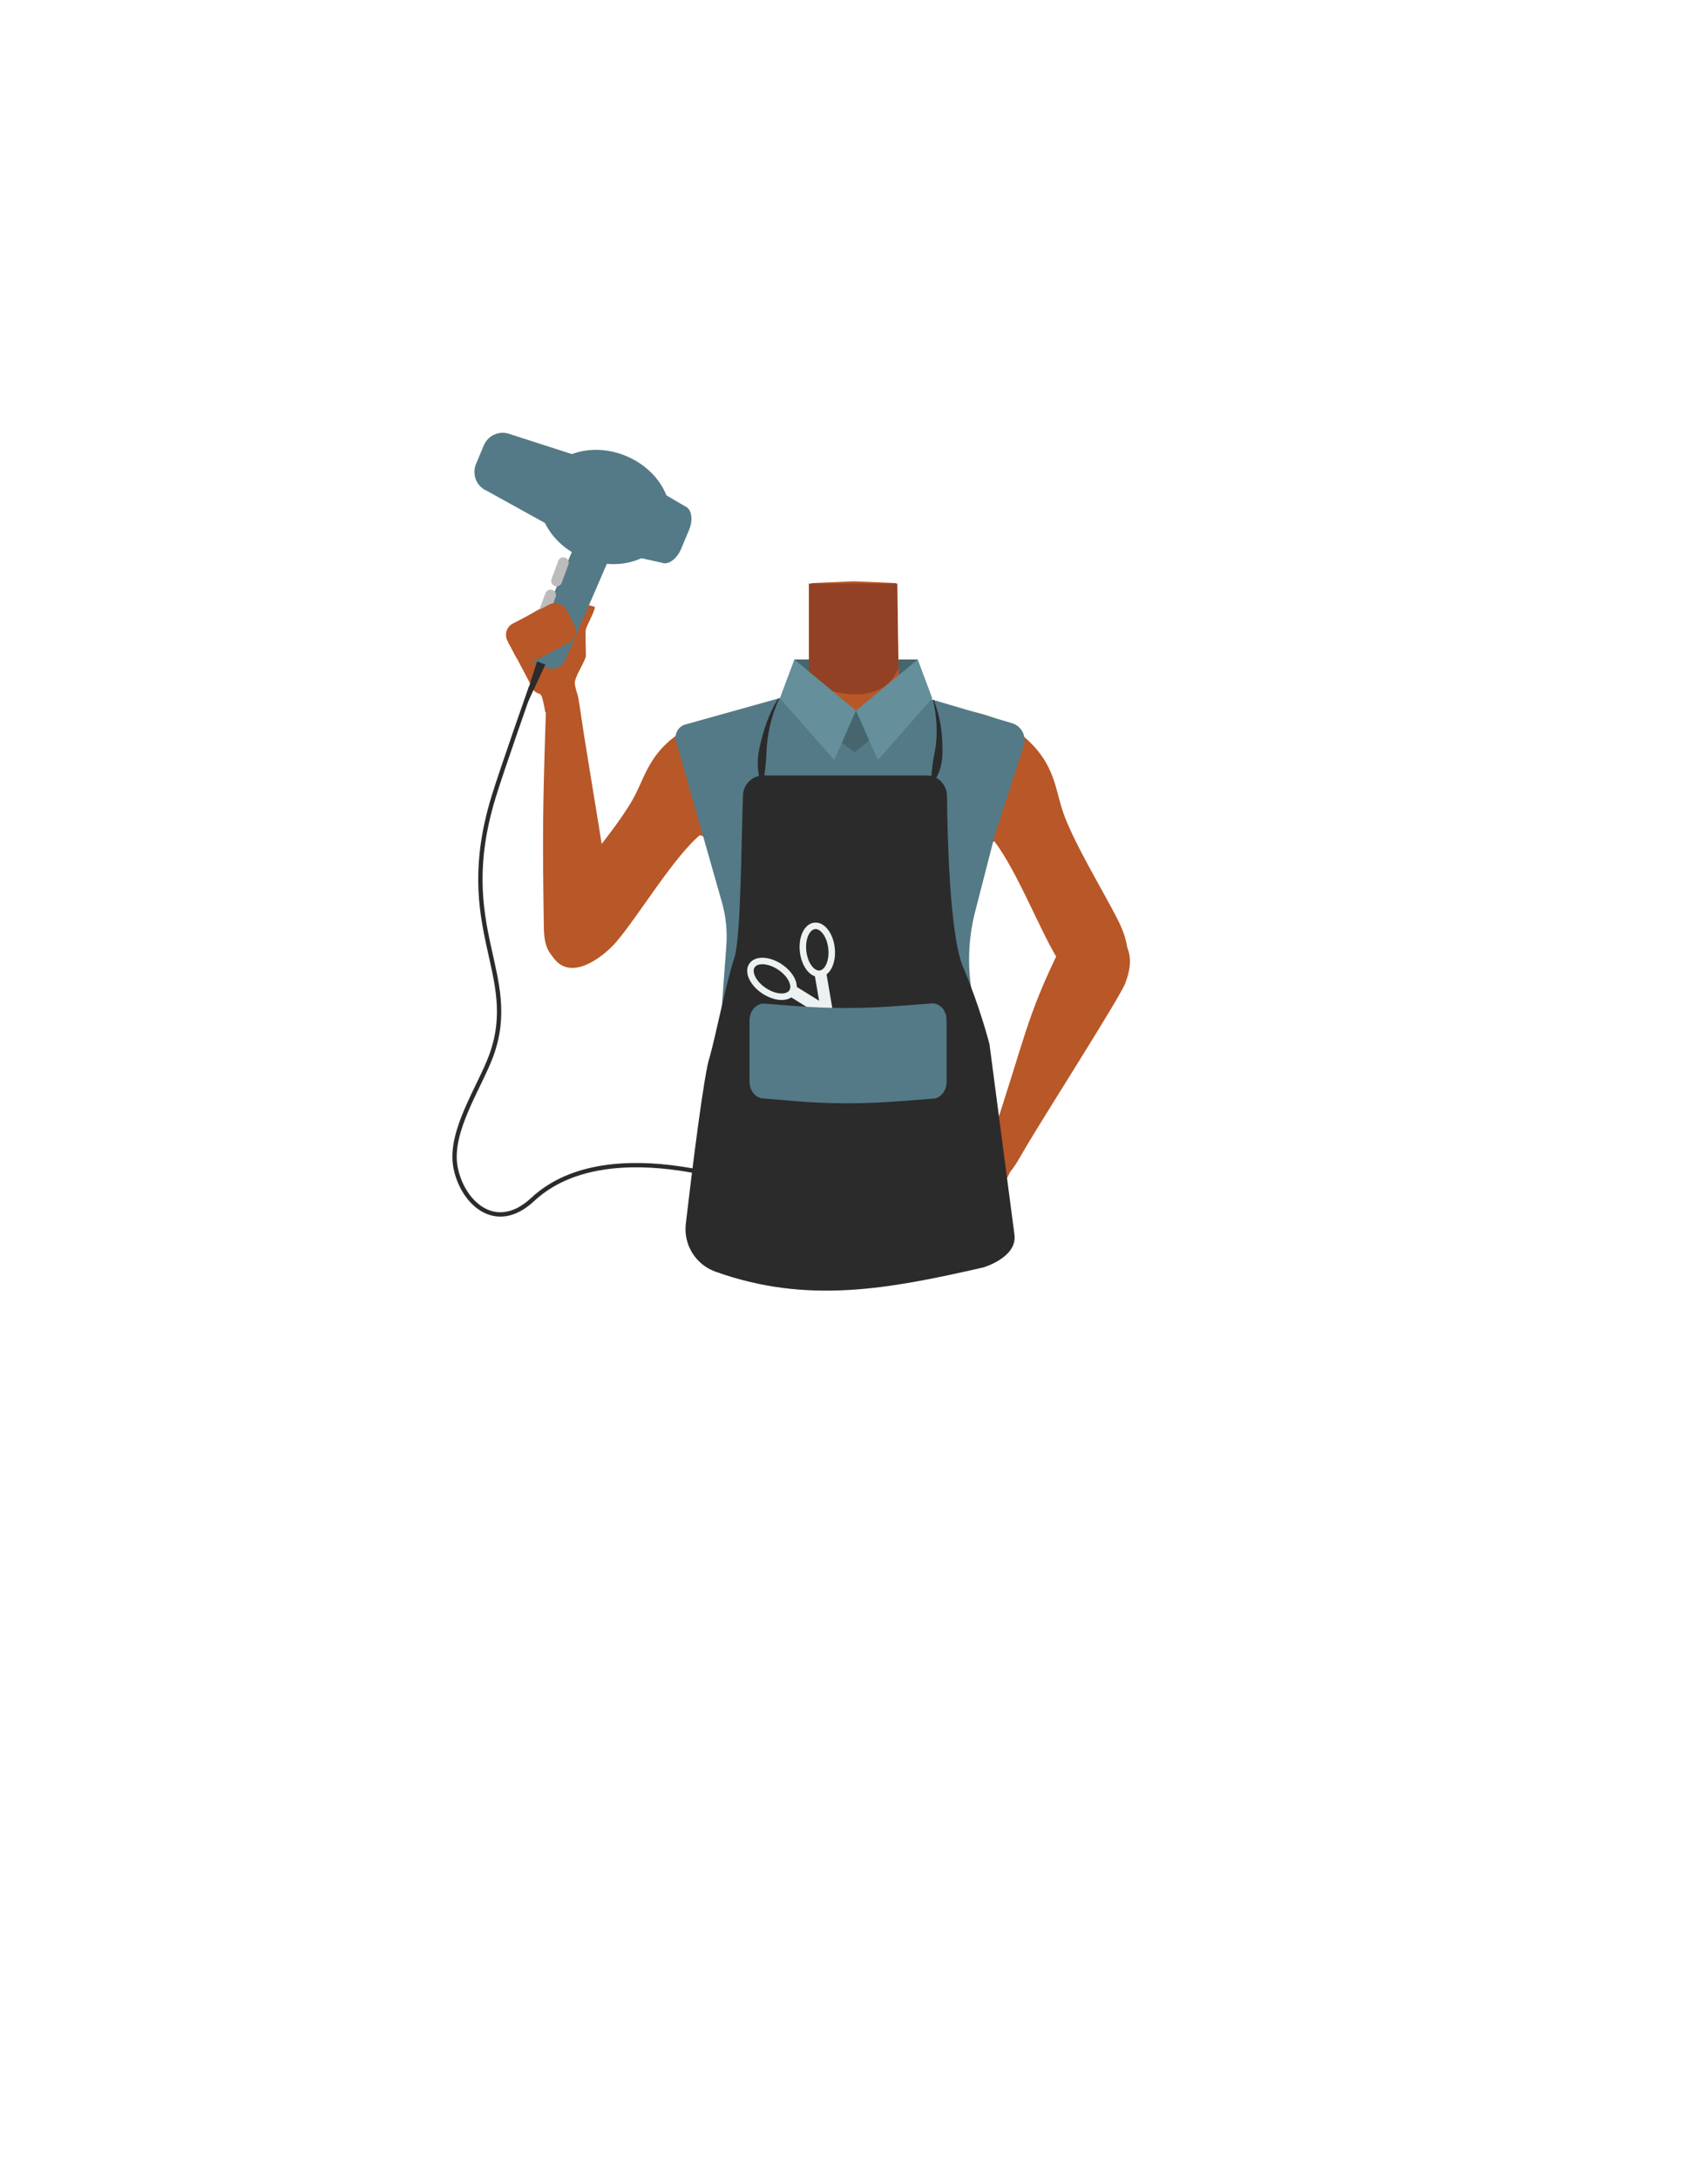 <?xml version="1.0" encoding="utf-8"?>
<!-- Generator: Adobe Illustrator 26.0.3, SVG Export Plug-In . SVG Version: 6.00 Build 0)  -->
<svg version="1.1" id="Calque_9" xmlns="http://www.w3.org/2000/svg" xmlns:xlink="http://www.w3.org/1999/xlink" x="0px" y="0px"
	 viewBox="0 0 788 1005" style="enable-background:new 0 0 788 1005;" xml:space="preserve">
<style type="text/css">
	.st0{fill:#46656D;}
	.st1{fill:#B85727;}
	.st2{fill:#924125;}
	.st3{fill:#547A87;}
	.st4{fill:#648F9B;}
	.st5{fill:#2B2B2B;}
	.st6{fill:none;stroke:#ECF2F2;stroke-width:3;stroke-miterlimit:10;}
	.st7{fill:none;stroke:#ECF2F2;stroke-width:3;stroke-miterlimit:9.999;}
	.st8{fill:none;stroke:#ECF2F2;stroke-width:5.439;stroke-miterlimit:10;}
	.st9{fill:#ECF2F2;}
	.st10{fill:none;stroke:#BCBCBC;stroke-width:5;stroke-linecap:round;stroke-miterlimit:10;}
	.st11{fill:none;stroke:#2B2B2B;stroke-width:2;stroke-miterlimit:10;}
</style>
<polygon class="st0" points="422.3,332.6 366.5,332.6 366.5,304.1 423.4,304.1 "/>
<path class="st1" d="M394,419.2c-5.5-3.6-8-0.6-13.7,2.5c-9.8,5.4-15.8,23.7-26.7,26.2c-3.9,0.9-12.7-15.1-13.7-21.3
	c-1.5-9.3,2.5-27.5-8.4-36.9c-9.2-7.9-21.5-3.7-25.5-16.3c-7-22,13.5-38.5,23.4-42.4c15.2-5.9,37.1-5.1,43.5-14.2l0.9-27.7l0.7-20.2
	l18.3-0.8h2.2l18.3,0.8l0.7,20.2l0.9,27.7c6.4,9.1,28.4,8.4,43.5,14.2c10,3.8,30.4,20.4,23.4,42.4c-4,12.6-16.2,8.4-25.5,16.3
	c-10.9,9.3-6.9,27.5-8.4,36.9c-1,6.2-9.9,22.2-13.7,21.3c-10.8-2.5-16.9-20.9-26.7-26.2C402,418.6,399.5,415.7,394,419.2"/>
<path class="st2" d="M373.2,315c0,0,31.9,15.4,41.3-6.8l-0.5-39.1h-40.8V315z"/>
<path class="st1" d="M349.8,353.4c-4.3,21.5-18,24.7-25.9,30.9c-12.6,9.9-29.3,38.2-39.7,50.2c-4.9,5.7-18.5,17-27.1,9.2l0,0
	c-10.6-10.6-2.9-23.9,1.3-29.8c8.6-12,28.3-34.5,34.9-47.8c4.9-9.9,7.6-20.7,23.1-29.8c0,0,15.3-10.1,26.3-3
	C349.7,337.9,351.6,344.5,349.8,353.4z"/>
<path class="st1" d="M436.1,350.7c0.7,22,13.6,27.3,20.5,34.7c10.8,11.8,22.6,42.5,30.9,56.1c3.9,6.4,15.4,19.8,25.2,13.5l0,0
	c12.2-8.6,6.8-23.1,3.6-29.6c-6.5-13.3-22.3-38.7-26.5-52.9c-3.2-10.6-4.1-21.7-17.9-33.2c0,0-13.4-12.5-25.4-7.3
	C438.7,335.4,435.8,341.6,436.1,350.7L436.1,350.7z"/>
<path class="st3" d="M466.9,333.5l-42-12.4c-0.2-0.1-0.4,0-0.6,0.1l-29.6,25.2c-0.2,0.2-0.6,0.2-0.8,0l-33.8-24.3
	c-0.2-0.1-0.4-0.2-0.6-0.1l-43.3,12.1c-3.3,0.9-5.2,4.4-4.3,7.7l21.2,74.4c1.8,6.5,2.5,13.2,2,19.9l-2.9,39.4c0,0.1,0,0.2,0.1,0.3
	l5.1,12h0.1l-1.9,16.3c0,0,0,0.1,0,0.1l0,0c0,3.9,3.2,7.1,7.1,7.1h101c0.5,0,1.1-0.1,1.6-0.2c3.3-0.9,5.3-4.3,4.4-7.7l-4.2-15.5
	h-0.1l6.5-11.6c0.1-0.1,0.1-0.3,0.1-0.5l-3.2-16c-2.6-13-2.2-26.5,1.1-39.4L459,385c0,0,0,0,0,0l13.3-41.2
	C473.7,339.5,471.3,334.8,466.9,333.5z"/>
<path class="st0" d="M386.2,341.1c0.3,0,8.1,5.8,8.1,5.8l8.9-7.2l-3.3-13.1l-5,1.1c0,0-6-2.2-6.8-1.1S386.2,341.1,386.2,341.1z"/>
<polygon class="st4" points="359.8,322 366.5,304.1 394.9,327.7 384.9,350.5 "/>
<polygon class="st4" points="430.1,322 423.4,304.1 394.9,327.7 405,350.5 "/>
<path class="st1" d="M511.5,428.6c13.4,6.9,9.9,18.8,7.7,24.7c-2.3,6.4-37.9,61.9-46.9,77.4c-5.1,8.8-7.6,13.6-13.1,11.1
	c-5-2.3-4.9-7.2-1.8-16.5c15.8-47.3,15.8-55.5,31.8-88.2C496,423.3,508.1,426.9,511.5,428.6z"/>
<path class="st1" d="M267,442.5c15.5-1.2,14.9-13.2,15.2-19.7c0.3-7-11.5-74.3-14.1-92.7c-1.5-10.3-2.1-15.9-8.4-15.6
	c-5.7,0.3-7.8,10.9-7.9,15.2c-1.5,45.8-1.5,56.8-0.9,97.8C251,447,262.9,442.8,267,442.5z"/>
<path class="st1" d="M425.1,538.9c0,0-1.5-3.9-0.7-4.6s15.4-7.7,16.2-7.5s15.8,0.2,16.9,0s11.4,8.3,10.9,9s-11.2,23.1-12.8,23.5
	c-1.6,0.4-7.4,3.9-8.2,3.7c-0.8-0.2-18.4-13.1-18.4-13.1l2-8L425.1,538.9z"/>
<path class="st5" d="M453.6,584.5c0,0,16-4.6,14.4-15.3l-11.5-87.7c0,0-4.3-17-12.2-35.6c-6.1-14.4-7.2-59.4-7.4-79
	c-0.1-5.1-4.2-9.3-9.4-9.3h-75.3c-5,0-9.2,4-9.4,9c-0.8,19.8-0.9,65.9-4,75.1c-3.9,11.8-8.5,35.7-11.4,45.8c-2.5,6.9-8.1,52-11,76.9
	c-1.1,9.6,4.5,18.7,13.6,22l0,0C372.4,601.6,409.7,594.5,453.6,584.5z"/>
<g>
	<path class="st5" d="M359.5,322.1c-3.9,8.6-5.6,17-5.9,25.1c-0.1,3.2-0.4,6.6-0.9,9.9c-0.2,1.6-0.4,3.3-0.7,5l-0.4,0.1
		c-2.6-6-2.5-12.6-0.7-19.5c1.2-5.1,2.8-10.2,5.3-15.4c0.8-1.7,1.8-3.5,2.9-5.2L359.5,322.1L359.5,322.1z"/>
</g>
<g>
	<path class="st5" d="M430.8,322.8c3,7.7,3.9,14.7,4,21.4c0.3,6.7-0.9,12.9-5,17.5l-0.4-0.2c-0.1-1.7,0.2-3.2,0.4-4.8
		c0.3-3.1,0.7-6.3,1.3-9.2c1-4.4,1.2-9.2,0.9-14.3c-0.2-3.3-0.7-6.8-1.6-10.5L430.8,322.8L430.8,322.8z"/>
</g>
<g>
	
		<ellipse transform="matrix(0.994 -0.11 0.11 0.994 -46.024 44.321)" class="st6" cx="377.2" cy="437.8" rx="6.6" ry="11.1"/>
	
		<ellipse transform="matrix(0.553 -0.833 0.833 0.553 -216.579 498.661)" class="st7" cx="356.2" cy="451.1" rx="6.6" ry="11.1"/>
	<polyline class="st8" points="378.4,448.3 381.6,467 365.3,456.9 	"/>
	<g>
		<path class="st9" d="M377.4,462.6c11.6,7.1,22.3,22.4,24.8,35.7C390.6,491.2,380,475.9,377.4,462.6L377.4,462.6z"/>
	</g>
	<g>
		<path class="st9" d="M379.1,461.4c11.6,7.1,22.3,22.4,24.8,35.7C392.3,490.1,381.7,474.8,379.1,461.4L379.1,461.4z"/>
	</g>
</g>
<path class="st3" d="M431.1,506.6l-17.1,1.3c-15.6,1.2-31.3,1.2-47-0.1l-15.6-1.3c-3.2-0.6-5.6-3.8-5.6-7.6v-28.4
	c0-4.7,3.6-8.3,7.6-7.6c0,0,6.8,0.5,14.5,1.1c14.6,1.1,29.3,1.1,43.9,0.1l17.4-1.3c4-0.7,7.5,2.9,7.5,7.6V499
	C436.7,502.8,434.3,506,431.1,506.6z"/>
<path class="st1" d="M263.1,315.9c0.5-0.3,0.9-0.7,1.2-1.2c1.4-2.6,5.9-10.5,6-12.2c0.1-2.1-0.4-10.8,0-12.4c0.4-1.5,5-10,4-10.3
	c-0.6-0.2-2.2-0.6-3.4-0.9c-1.2-0.3-2.5,0.1-3.2,1.2l-3.2,4.3c-0.2,0.4-0.4,0.8-0.5,1.2l-0.6,3.7c-0.3,1.7-2.5,2-3.2,0.4l-4.4-9.2
	c-0.1-0.1-0.1-0.3-0.1-0.4c-0.7-2.3-6.4,0.6-6.4,0.6c-0.1-0.1-3.9,2.2-5.3,3c-0.4,0.2-0.7,0.4-0.9,0.7l-2.9,2.1
	c-2.6,1.8-4.4,4.3-5.4,7.3c-0.4,1.3-0.5,2.6,0.1,3.2c0.1,0.1,0.3,0.4,0.4,0.6l10.8,20.5c0.3,0.6,0.9,1,1.4,1.3l3.3,1.4
	c0.8,0.3,1.8,0.3,2.5-0.1L263.1,315.9z"/>
<path class="st1" d="M246.6,317c0,0,2.6,2.6,3.3,4.1c0.7,1.5,1.7,7.5,1.7,7.5l15.3-6.5c0,0-1.9-5.9-1.7-7.5c0.2-1.7,2.3-6.2,2.3-6.2
	l-8-3.7L246.6,317z"/>
<path class="st3" d="M248.1,306.6l4.1,1.4c3.3,1.2,6.9-0.2,8.4-3.2l20.6-47.6c1.3-3-0.2-6.4-3.5-7.6l-4.1-1.4
	c-3.3-1.2-6.9,0.2-8.4,3.2l-20.6,47.6C243.1,302,244.8,305.4,248.1,306.6z"/>
<line class="st10" x1="254" y1="274.4" x2="250.9" y2="282.7"/>
<line class="st10" x1="259.9" y1="259.5" x2="256.8" y2="267.9"/>
<ellipse transform="matrix(0.38 -0.925 0.925 0.38 -43.174 402.974)" class="st3" cx="278.9" cy="233.7" rx="25.5" ry="30.9"/>
<path class="st3" d="M265,248.7l-40.3-22.3c-4.8-2-7.1-7.5-5.1-12.4l3.6-8.6c2-4.8,7.5-7.1,12.4-5.1l43.4,14L265,248.7z"/>
<path class="st3" d="M277.4,253.3l27.9,6.2c3,1.2,7-1.7,9-6.5l3.6-8.6c2-4.8,1.2-9.7-1.8-10.9l-24.2-14.2L277.4,253.3z"/>
<g>
	<polygon class="st5" points="251.6,306.5 237.9,335.9 247.8,305 	"/>
</g>
<path class="st11" d="M245,316.8c0,0-13.6,38.6-17.3,50.8c-18.6,60.9,12.8,81.3-1.1,119.3c-5.3,14.4-19.4,34.8-16.5,51.1
	c2.9,16.2,18.4,31.3,35.7,15.1c36-33.4,108.9-3.4,108.9-3.4"/>
<path class="st1" d="M262.5,296.4l-16.7,8.7c-2.9,1.5-6.5,0.4-8-2.6l-3.7-7c-1.5-2.9-0.4-6.5,2.6-8l16.7-8.7c2.9-1.5,6.5-0.4,8,2.6
	l3.7,7C266.5,291.2,265.3,294.8,262.5,296.4z"/>
</svg>
